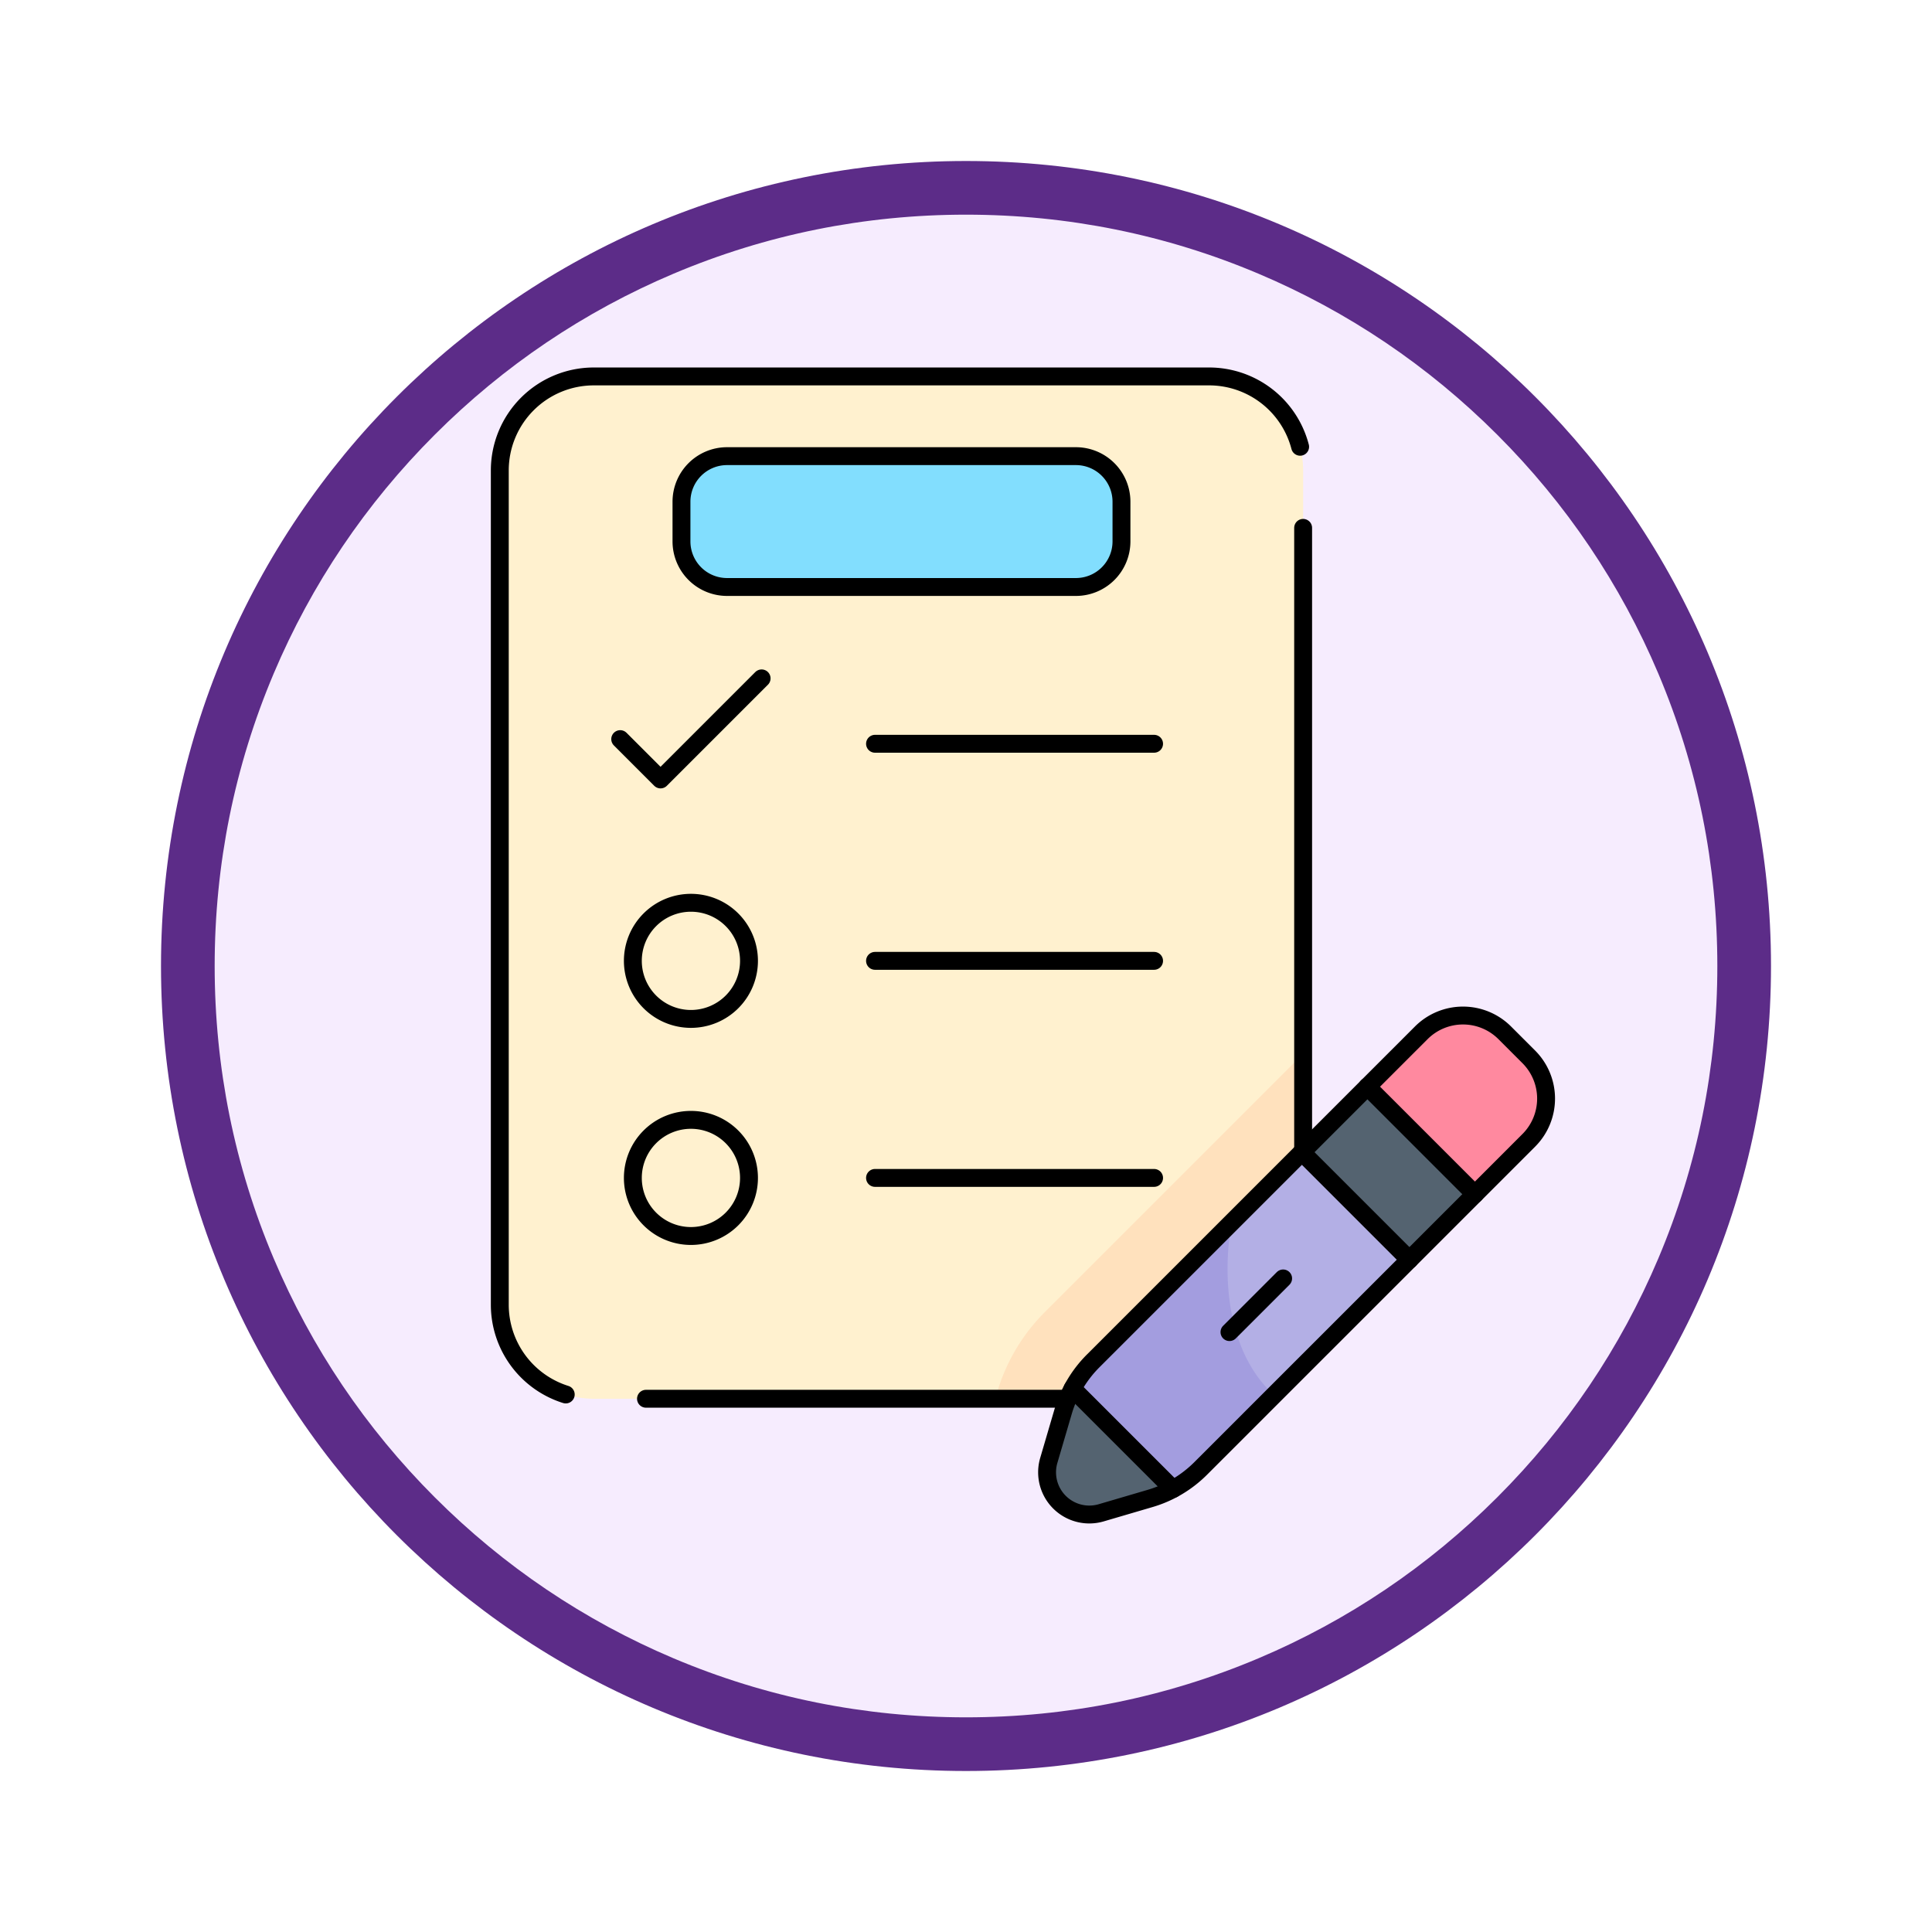 <svg xmlns="http://www.w3.org/2000/svg" xmlns:xlink="http://www.w3.org/1999/xlink" width="108" height="108" viewBox="0 0 108 108">
  <defs>
    <filter id="Trazado_904820" x="0" y="0" width="108" height="108" filterUnits="userSpaceOnUse">
      <feOffset dy="3" input="SourceAlpha"/>
      <feGaussianBlur stdDeviation="3" result="blur"/>
      <feFlood flood-opacity="0.161"/>
      <feComposite operator="in" in2="blur"/>
      <feComposite in="SourceGraphic"/>
    </filter>
    <clipPath id="clip-path">
      <path id="path1941" d="M0-682.665H65.539v65.539H0Z" transform="translate(0 682.665)"/>
    </clipPath>
  </defs>
  <g id="Grupo_1208158" data-name="Grupo 1208158" transform="translate(9 6)">
    <g id="Grupo_1173585" data-name="Grupo 1173585" transform="translate(0 0)">
      <g id="Grupo_1173428" data-name="Grupo 1173428">
        <g id="Grupo_1171958" data-name="Grupo 1171958">
          <g id="Grupo_1167341" data-name="Grupo 1167341">
            <g id="Grupo_1166792" data-name="Grupo 1166792">
              <g transform="matrix(1, 0, 0, 1, -9, -6)" filter="url(#Trazado_904820)">
                <g id="Trazado_904820-2" data-name="Trazado 904820" transform="translate(9 6)" fill="#f6ecfe">
                  <path d="M 45 88.5 C 39.127 88.5 33.43 87.35 28.068 85.082 C 22.889 82.891 18.236 79.755 14.241 75.759 C 10.245 71.764 7.109 67.111 4.918 61.932 C 2.65 56.57 1.5 50.873 1.5 45 C 1.5 39.127 2.65 33.43 4.918 28.068 C 7.109 22.889 10.245 18.236 14.241 14.241 C 18.236 10.245 22.889 7.109 28.068 4.918 C 33.43 2.65 39.127 1.5 45 1.5 C 50.873 1.5 56.57 2.65 61.932 4.918 C 67.111 7.109 71.764 10.245 75.759 14.241 C 79.755 18.236 82.891 22.889 85.082 28.068 C 87.35 33.43 88.5 39.127 88.5 45 C 88.5 50.873 87.35 56.57 85.082 61.932 C 82.891 67.111 79.755 71.764 75.759 75.759 C 71.764 79.755 67.111 82.891 61.932 85.082 C 56.57 87.35 50.873 88.5 45 88.5 Z" stroke="none"/>
                  <path d="M 45 3 C 39.329 3 33.829 4.11 28.653 6.299 C 23.652 8.415 19.16 11.443 15.302 15.302 C 11.443 19.16 8.415 23.652 6.299 28.653 C 4.11 33.829 3 39.329 3 45 C 3 50.671 4.11 56.171 6.299 61.347 C 8.415 66.348 11.443 70.84 15.302 74.699 C 19.16 78.557 23.652 81.585 28.653 83.701 C 33.829 85.89 39.329 87 45 87 C 50.671 87 56.171 85.89 61.347 83.701 C 66.348 81.585 70.84 78.557 74.698 74.699 C 78.557 70.84 81.585 66.348 83.701 61.347 C 85.89 56.171 87 50.671 87 45 C 87 39.329 85.89 33.829 83.701 28.653 C 81.585 23.652 78.557 19.16 74.698 15.302 C 70.84 11.443 66.348 8.415 61.347 6.299 C 56.171 4.11 50.671 3 45 3 M 45 0 C 69.853 0 90 20.147 90 45 C 90 69.853 69.853 90 45 90 C 20.147 90 -7.62939453125e-06 69.853 -7.62939453125e-06 45 C -7.62939453125e-06 20.147 20.147 0 45 0 Z" stroke="none" fill="#5c2c88"/>
                </g>
              </g>
            </g>
          </g>
        </g>
      </g>
    </g>
    <g id="g1935" transform="translate(15.415 696.748)">
      <g id="g1937" transform="translate(0 -682.665)">
        <g id="g1939" clip-path="url(#clip-path)">
          <g id="g1945" transform="translate(3.523 0.96)">
            <path id="path1947" d="M-422.858-488.619v-46.635a5.257,5.257,0,0,0-5.257-5.257h-34.394a5.257,5.257,0,0,0-5.257,5.257v46.635a5.257,5.257,0,0,0,5.257,5.257h34.394a5.257,5.257,0,0,0,5.257-5.257" transform="translate(467.766 540.511)" fill="#fff1cf"/>
          </g>
          <g id="g1949" transform="translate(31.22 38.82)">
            <path id="path1951" d="M-112.56-181.617a5.257,5.257,0,0,0,5.257-5.257V-200.9l-14.454,14.454a10.521,10.521,0,0,0-2.652,4.477l-.1.356Z" transform="translate(124.514 200.905)" fill="#ffe1bd"/>
          </g>
          <g id="g1953" transform="translate(34.117 36.68)">
            <path id="path1955" d="M-253.614-65.707l-18.345,18.345A6.653,6.653,0,0,1-274.8-45.68l-2.726.8a2.36,2.36,0,0,1-2.926-2.926l.8-2.726a6.652,6.652,0,0,1,1.681-2.839l18.345-18.345a3.3,3.3,0,0,1,4.66,0l1.353,1.353a3.3,3.3,0,0,1,0,4.66" transform="translate(280.547 72.685)" fill="#b3afe5"/>
          </g>
          <g id="g1957" transform="translate(34.116 48.256)">
            <path id="path1959" d="M-97.078,0l-7.734,7.734a6.651,6.651,0,0,0-1.682,2.839l-.8,2.726a2.359,2.359,0,0,0,2.926,2.926l2.726-.8A6.653,6.653,0,0,0-98.8,13.747l4.1-4.1C-97.254,7.317-97.628,3.263-97.078,0" transform="translate(107.388)" fill="#a39ddf"/>
          </g>
          <g id="g1961" transform="translate(34.116 57.541)">
            <path id="path1963" d="M-66.268-52.849l-5.613-5.613a6.653,6.653,0,0,0-.531,1.288l-.8,2.726a2.36,2.36,0,0,0,2.926,2.927l2.726-.8a6.651,6.651,0,0,0,1.288-.531" transform="translate(73.305 58.461)" fill="#546370"/>
          </g>
          <g id="g1965" transform="translate(52.021 36.68)">
            <path id="path1967" d="M-56.62-94.11l3.016-3.016a3.3,3.3,0,0,0,0-4.66l-1.353-1.353a3.3,3.3,0,0,0-4.66,0l-3.016,3.016Z" transform="translate(62.633 104.105)" fill="#ff899f"/>
          </g>
          <g id="g1969" transform="translate(48.359 40.661)">
            <path id="path1971" d="M-91.1-56.619l-3.661,3.661-6.013-6.013,3.661-3.661Z" transform="translate(100.77 62.632)" fill="#546370"/>
          </g>
          <g id="g1973" transform="translate(13.679 5.415)">
            <path id="path1975" d="M-207.612-68.878h-19.5a2.548,2.548,0,0,1-2.548-2.548v-2.218a2.548,2.548,0,0,1,2.548-2.548h19.5a2.548,2.548,0,0,1,2.548,2.548v2.218a2.548,2.548,0,0,1-2.548,2.548" transform="translate(229.661 76.193)" fill="#82defe"/>
          </g>
          <g id="g1977" transform="translate(34.117 36.68)">
            <path id="path1979" d="M-253.614-65.707l-18.345,18.345A6.653,6.653,0,0,1-274.8-45.68l-2.726.8a2.36,2.36,0,0,1-2.926-2.926l.8-2.726a6.652,6.652,0,0,1,1.681-2.839l18.345-18.345a3.3,3.3,0,0,1,4.66,0l1.353,1.353A3.3,3.3,0,0,1-253.614-65.707Z" transform="translate(280.547 72.685)" fill="none" stroke="#000" stroke-linecap="round" stroke-linejoin="round" stroke-miterlimit="10" stroke-width="1"/>
          </g>
          <g id="g1981" transform="translate(11.696 58.108)">
            <path id="path1983" d="M0,0H23.572" fill="none" stroke="#000" stroke-linecap="round" stroke-linejoin="round" stroke-miterlimit="10" stroke-width="1"/>
          </g>
          <g id="g1985" transform="translate(3.524 0.96)">
            <path id="path1987" d="M-421.271-37.014a5.259,5.259,0,0,0-5.088-3.931h-34.394a5.257,5.257,0,0,0-5.257,5.257V10.946a5.259,5.259,0,0,0,3.686,5.018" transform="translate(466.01 40.945)" fill="none" stroke="#000" stroke-linecap="round" stroke-linejoin="round" stroke-miterlimit="10" stroke-width="1"/>
          </g>
          <g id="g1989" transform="translate(48.431 9.429)">
            <path id="path1991" d="M0-327.9v-34.822" transform="translate(0 362.718)" fill="none" stroke="#000" stroke-linecap="round" stroke-linejoin="round" stroke-miterlimit="10" stroke-width="1"/>
          </g>
          <g id="g1993" transform="translate(44.313 51.38)">
            <path id="path1995" d="M0-28.266l3-3" transform="translate(0 31.268)" fill="none" stroke="#000" stroke-linecap="round" stroke-linejoin="round" stroke-miterlimit="10" stroke-width="1"/>
          </g>
          <g id="g1997" transform="translate(10.961 42.517)">
            <path id="path1999" d="M-61.138-30.568a3.246,3.246,0,0,1-3.246,3.246,3.246,3.246,0,0,1-3.246-3.246,3.246,3.246,0,0,1,3.246-3.246A3.246,3.246,0,0,1-61.138-30.568Z" transform="translate(67.631 33.815)" fill="none" stroke="#000" stroke-linecap="round" stroke-linejoin="round" stroke-miterlimit="10" stroke-width="1"/>
          </g>
          <g id="g2001" transform="translate(24.499 45.763)">
            <path id="path2003" d="M0,0H15.6" fill="none" stroke="#000" stroke-linecap="round" stroke-linejoin="round" stroke-miterlimit="10" stroke-width="1"/>
          </g>
          <g id="g2005" transform="translate(10.961 30.382)">
            <path id="path2007" d="M-61.138-30.569a3.246,3.246,0,0,1-3.246,3.246,3.246,3.246,0,0,1-3.246-3.246,3.246,3.246,0,0,1,3.246-3.246A3.246,3.246,0,0,1-61.138-30.569Z" transform="translate(67.631 33.816)" fill="none" stroke="#000" stroke-linecap="round" stroke-linejoin="round" stroke-miterlimit="10" stroke-width="1"/>
          </g>
          <g id="g2009" transform="translate(24.499 33.629)">
            <path id="path2011" d="M0,0H15.6" fill="none" stroke="#000" stroke-linecap="round" stroke-linejoin="round" stroke-miterlimit="10" stroke-width="1"/>
          </g>
          <g id="g2013" transform="translate(24.499 21.494)">
            <path id="path2015" d="M0,0H15.6" fill="none" stroke="#000" stroke-linecap="round" stroke-linejoin="round" stroke-miterlimit="10" stroke-width="1"/>
          </g>
          <g id="g2017" transform="translate(10.255 17.839)">
            <path id="path2019" d="M0-31.968l2.255,2.255,5.65-5.65" transform="translate(0 35.363)" fill="none" stroke="#000" stroke-linecap="round" stroke-linejoin="round" stroke-miterlimit="10" stroke-width="1"/>
          </g>
          <g id="g2021" transform="translate(13.679 5.415)">
            <path id="path2023" d="M-207.612-68.878h-19.5a2.548,2.548,0,0,1-2.548-2.548v-2.218a2.548,2.548,0,0,1,2.548-2.548h19.5a2.548,2.548,0,0,1,2.548,2.548v2.218A2.548,2.548,0,0,1-207.612-68.878Z" transform="translate(229.661 76.193)" fill="none" stroke="#000" stroke-linecap="round" stroke-linejoin="round" stroke-miterlimit="10" stroke-width="1"/>
          </g>
          <g id="g2025" transform="translate(35.542 57.541)">
            <path id="path2027" d="M-52.849-52.849l-5.613-5.613" transform="translate(58.461 58.461)" fill="none" stroke="#000" stroke-linecap="round" stroke-linejoin="round" stroke-miterlimit="10" stroke-width="1"/>
          </g>
          <g id="g2029" transform="translate(52.021 40.661)">
            <path id="path2031" d="M0,0,6.013,6.013" fill="none" stroke="#000" stroke-linecap="round" stroke-linejoin="round" stroke-miterlimit="10" stroke-width="1"/>
          </g>
          <g id="g2033" transform="translate(48.359 44.323)">
            <path id="path2035" d="M-56.619-56.62l-6.013-6.013" transform="translate(62.632 62.633)" fill="none" stroke="#000" stroke-linecap="round" stroke-linejoin="round" stroke-miterlimit="10" stroke-width="1"/>
          </g>
        </g>
      </g>
    </g>
  </g>
</svg>
